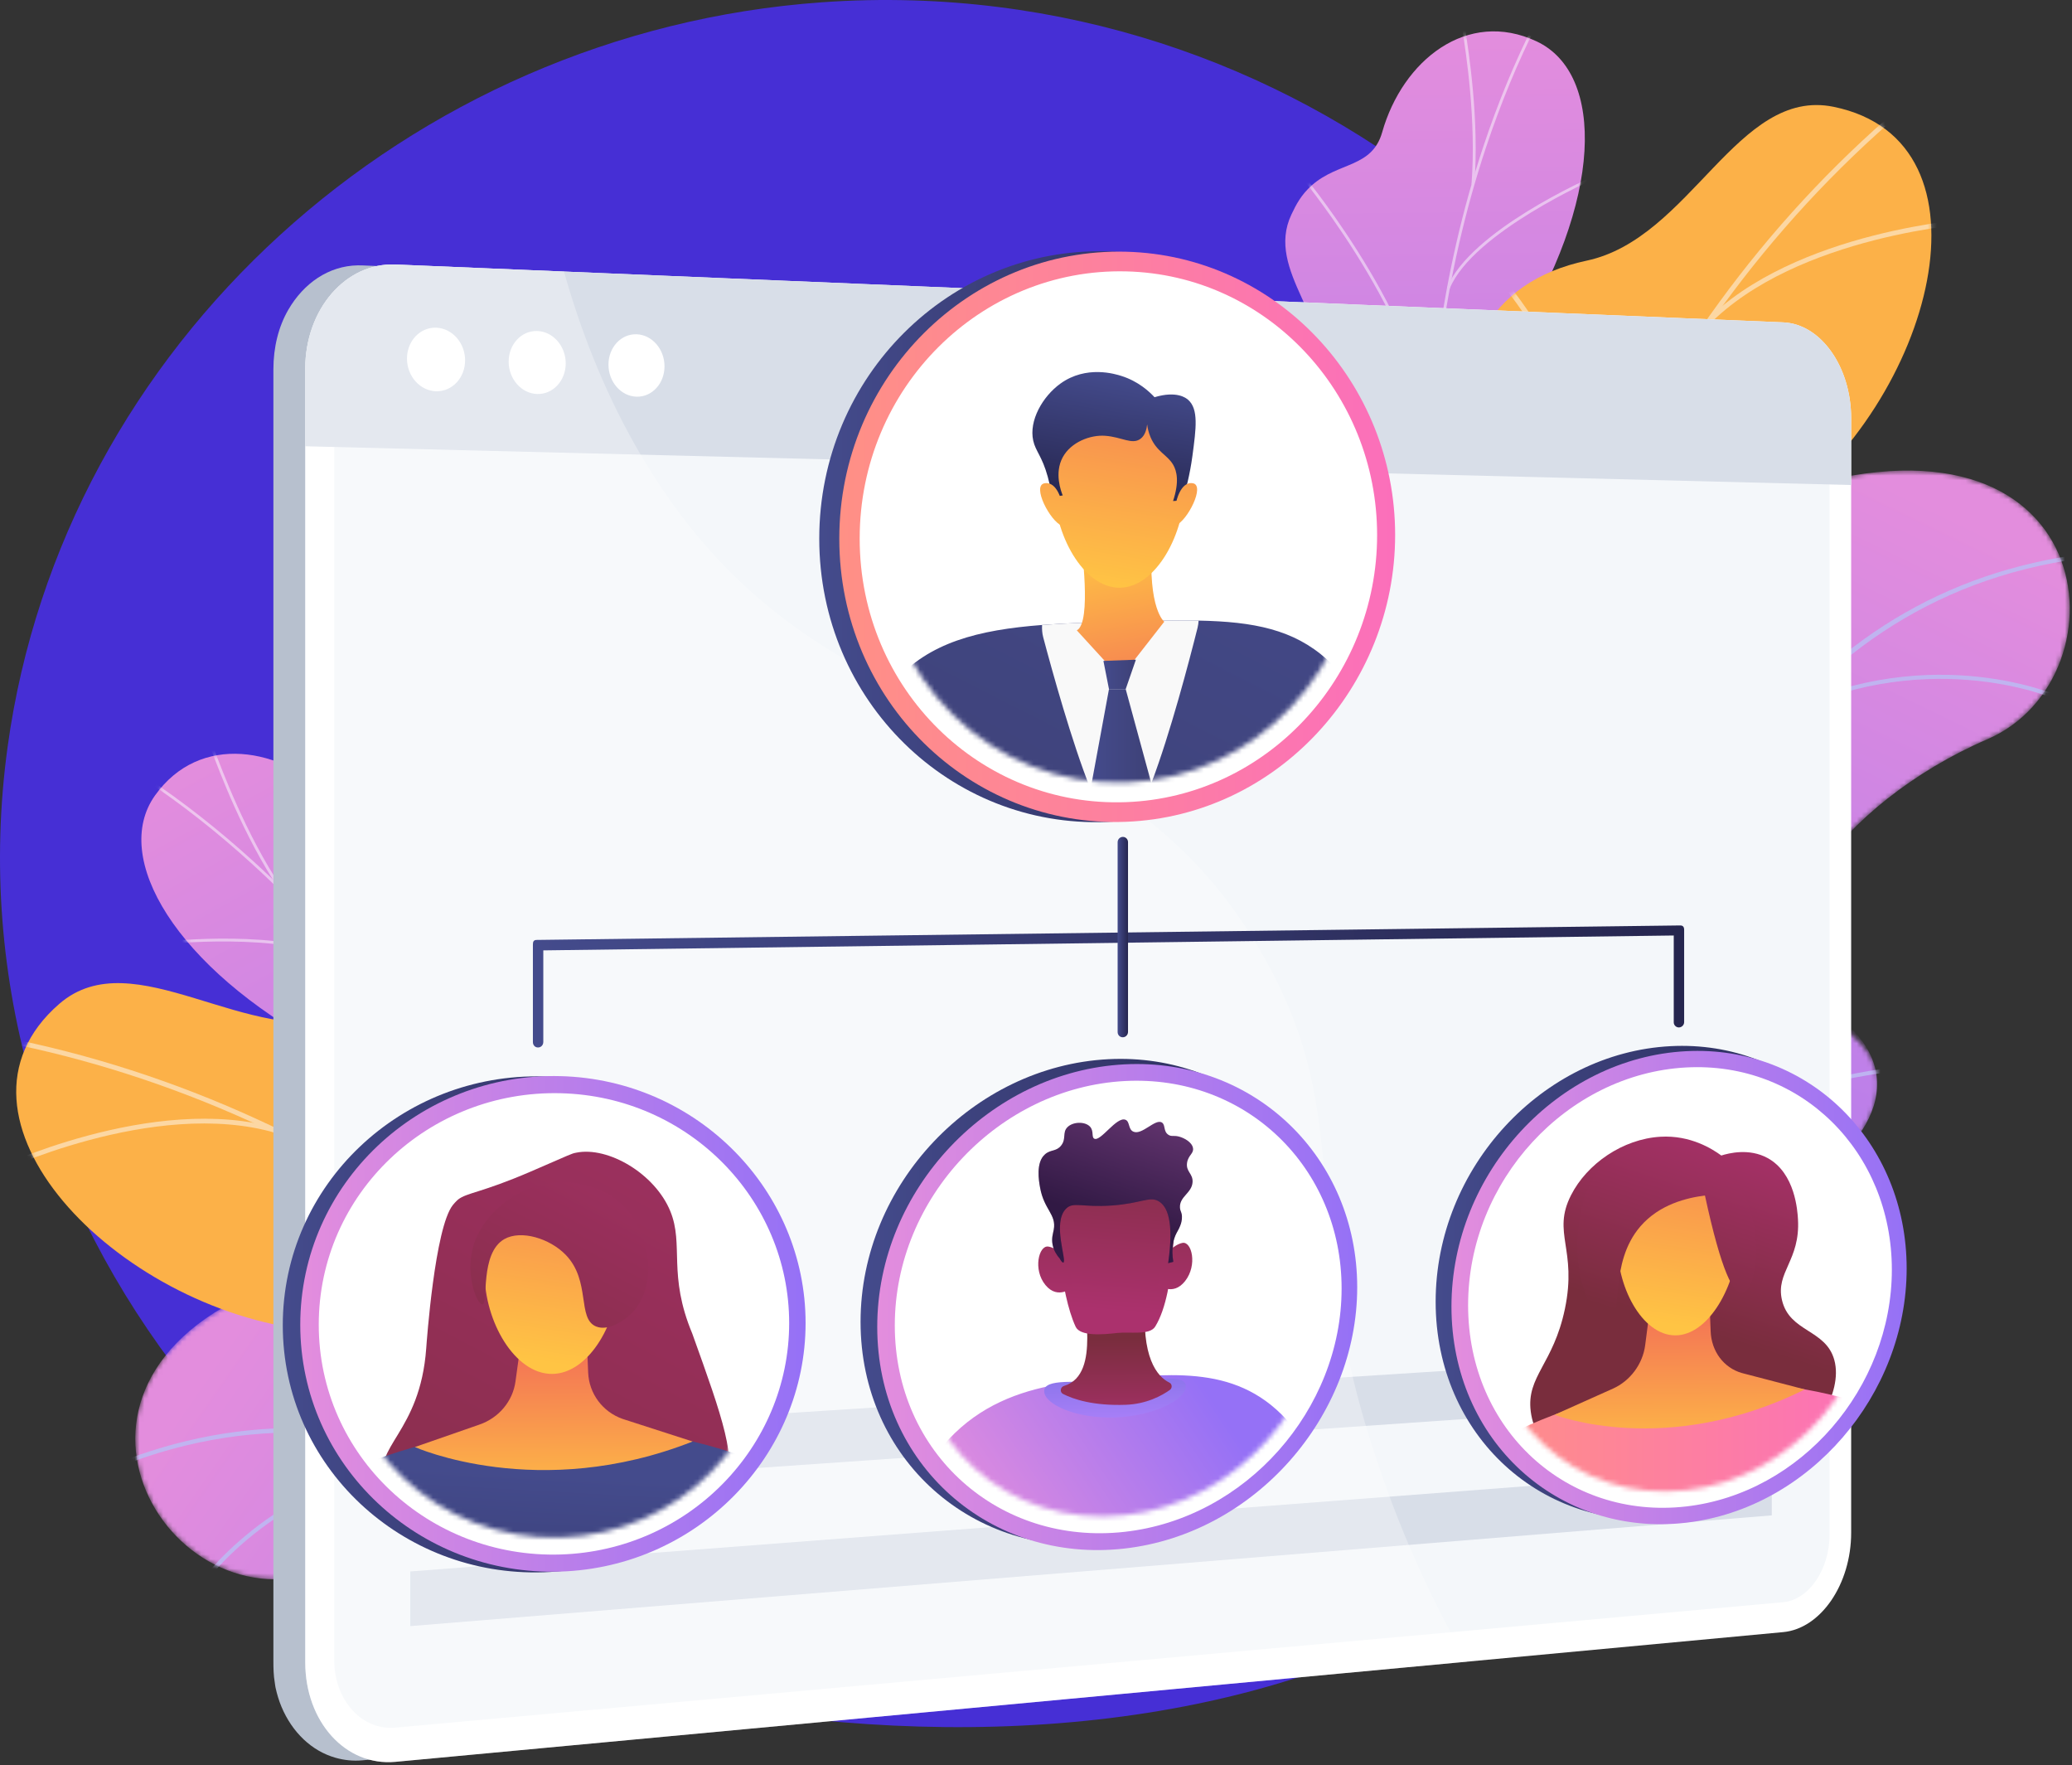 <svg width="438" height="373" viewBox="0 0 438 373" fill="none" xmlns="http://www.w3.org/2000/svg">
<rect x="0" y="0" width="438" height="373" fill="#333333" stroke="none"/>
<path d="M373.583 163.877C367.188 122.094 349.072 81.62 317.156 51.608C285.089 21.451 241.732 1.523 192.933 0.083C186.467 -0.108 180.059 0.032 173.726 0.485C86.252 6.728 13.308 72.836 1.615 157.784C-12.092 257.39 63.351 347.006 156.184 361.36C271.648 379.214 399.652 334.18 373.583 163.877Z" fill="#462FD5"/>
<mask id="mask0_7345_14126" style="mask-type:luminance" maskUnits="userSpaceOnUse" x="0" y="130" width="143" height="223">
<path d="M142.865 130.117H0.035V352.053H142.865V130.117Z" fill="white"/>
</mask>
<g mask="url(#mask0_7345_14126)">
<mask id="mask1_7345_14126" style="mask-type:luminance" maskUnits="userSpaceOnUse" x="28" y="265" width="217" height="197">
<path d="M243.9 437.165L210.596 461.273C210.596 461.273 191.96 448.727 191.394 430.762C190.24 394.109 158.218 397.678 144.583 397.167C124.019 396.395 106.234 386.748 120.878 366.343C135.522 345.938 94.474 330.065 61.084 333.605C28.41 337.07 3.397 280.988 73.427 266.995C115.249 258.639 134.437 295.504 148.552 311.817C162.667 328.131 189.602 310.829 196.135 338.51C201.715 362.155 196.922 385.811 216.937 390.356C236.953 394.9 248.224 408.081 243.9 437.165Z" fill="white"/>
</mask>
<g mask="url(#mask1_7345_14126)">
<path d="M243.9 437.165L210.596 461.273C210.596 461.273 191.96 448.727 191.394 430.762C190.24 394.109 158.218 397.678 144.583 397.167C124.019 396.395 108.626 387.309 118.179 367.272C128.988 344.6 94.474 330.065 61.084 333.605C28.41 337.07 3.397 280.988 73.427 266.995C115.249 258.639 134.437 295.504 148.552 311.817C162.667 328.131 189.602 310.829 196.135 338.51C201.715 362.155 196.922 385.811 216.937 390.356C236.953 394.9 248.224 408.081 243.9 437.165Z" fill="url(#paint0_linear_7345_14126)"/>
</g>
<mask id="mask2_7345_14126" style="mask-type:luminance" maskUnits="userSpaceOnUse" x="28" y="265" width="217" height="197">
<path d="M243.9 437.165L210.596 461.273C210.596 461.273 191.96 448.727 191.394 430.762C190.24 394.109 158.218 397.678 144.583 397.167C124.019 396.395 106.234 386.748 120.878 366.343C135.522 345.938 94.474 330.065 61.084 333.605C28.41 337.07 3.397 280.988 73.427 266.995C115.249 258.639 134.437 295.504 148.552 311.817C162.667 328.131 189.602 310.829 196.135 338.51C201.715 362.155 196.922 385.811 216.937 390.356C236.953 394.9 248.224 408.081 243.9 437.165Z" fill="white"/>
</mask>
<g mask="url(#mask2_7345_14126)">
<g opacity="0.9">
<path d="M231.724 450.691L230.94 451.065C230.709 450.58 207.353 402.09 169.704 361.001C135.02 323.147 80.754 284.012 19.203 312.541L18.838 311.754C46.238 299.054 74.495 298.474 102.825 310.031C125.456 319.263 148.176 336.218 170.356 360.427C208.088 401.612 231.491 450.205 231.724 450.691Z" fill="#BEB8F2"/>
<path d="M114.454 315.371L113.693 315.789C99.775 290.475 67.051 263.892 66.723 263.627L67.267 262.951C67.598 263.218 100.455 289.908 114.454 315.371Z" fill="#BEB8F2"/>
<path d="M95.367 308.188C61.025 310.574 44.034 333.656 43.867 333.889L43.162 333.382C43.332 333.146 60.544 309.738 95.307 307.322L95.367 308.188Z" fill="#BEB8F2"/>
</g>
</g>
<path d="M112.15 317.239C108.547 325.814 112.918 333.705 116.976 338.919C117.867 338.848 118.398 339.034 119.309 339.16C127.538 340.303 131.292 339.037 139.581 338.883C141.366 338.849 146.573 337.159 148.656 336.332L152.515 334.728C152.515 334.728 158.327 314.123 147.037 309.543C135.746 304.963 138.784 284.693 139.069 273.757C139.245 267.041 137.174 263.913 136.842 261.435C133.331 235.204 140.693 226.809 134.311 218.98C127.266 210.338 116.278 218.095 108.117 209.098C98.903 198.939 106.728 182.228 95.859 174.563C93.996 173.249 92.046 171.949 89.071 171.313C81.73 169.742 76.205 174.363 70.639 168.834C59.451 157.721 42.183 154.877 32.761 168.118C23.463 181.187 37.045 204.435 68.425 221.356C89.369 235.934 89.966 240.787 89.087 252.807C88.471 261.227 81.222 283.646 93.843 291.261C106.463 298.876 116.269 307.435 112.15 317.239Z" fill="url(#paint1_linear_7345_14126)"/>
<mask id="mask3_7345_14126" style="mask-type:luminance" maskUnits="userSpaceOnUse" x="29" y="159" width="125" height="187">
<path d="M122.64 345.197L151.895 335.512C151.895 335.512 158.327 314.123 147.036 309.543C135.746 304.963 138.783 284.693 139.069 273.757C139.844 244.083 105.868 249.703 103.606 211.611C103.004 201.48 105.489 181.843 95.859 174.563C84.888 166.268 77.797 175.944 70.639 168.834C59.451 157.721 42.182 154.877 32.761 168.118C23.462 181.186 37.045 204.434 68.425 221.356C89.369 235.934 89.966 240.787 89.087 252.807C88.471 261.226 81.223 283.646 93.843 291.261C106.463 298.876 116.268 307.435 112.15 317.238C105.883 332.156 122.64 345.197 122.64 345.197Z" fill="white"/>
</mask>
<g mask="url(#mask3_7345_14126)">
<g opacity="0.5">
<path d="M135.3 339.564L135.898 339.442C135.255 336.131 134.562 332.801 133.839 329.544C128.484 305.43 120.895 282.741 111.283 262.108C103.138 244.625 93.43 228.369 82.429 213.794C73.582 202.072 63.854 191.367 53.516 181.978C46.247 175.377 38.755 169.49 31.246 164.479C29.938 163.605 28.545 162.783 27.198 161.987C25.402 160.926 23.546 159.83 21.876 158.605L21.49 159.058C23.183 160.3 25.052 161.404 26.859 162.471C28.2 163.263 29.586 164.082 30.881 164.946C38.366 169.941 45.836 175.811 53.083 182.393C63.396 191.76 73.101 202.439 81.928 214.133C92.907 228.679 102.595 244.902 110.724 262.351C120.32 282.95 127.897 305.602 133.243 329.679C133.966 332.932 134.658 336.257 135.3 339.564Z" fill="#FCFDFE"/>
<path d="M94.505 232.409L95.041 232.121C82.681 211.061 90.031 169.552 90.107 169.135L89.508 169.061C89.431 169.479 82.046 211.18 94.505 232.409Z" fill="#FCFDFE"/>
<path d="M123.439 294.353L124.004 294.124C117.434 278.829 85.044 269.377 84.718 269.283L84.519 269.828C84.843 269.921 116.971 279.297 123.439 294.353Z" fill="#FCFDFE"/>
<path d="M126.353 303.361L126.95 303.227C124.646 292.623 127.613 276.797 135.304 258.664C135.69 257.752 135.69 257.752 135.669 257.646L135.071 257.773L135.37 257.71L135.073 257.665C135.055 257.728 134.909 258.072 134.739 258.471C127.005 276.708 124.026 292.65 126.353 303.361Z" fill="#FCFDFE"/>
<path d="M134.034 333.54L134.571 333.254C128.536 322.869 109.825 320.178 109.636 320.152L109.525 320.715C109.711 320.741 128.137 323.393 134.034 333.54Z" fill="#FCFDFE"/>
<path d="M136.221 339.528C137.96 329.924 142.689 320.368 150.677 310.317L150.193 309.988C142.144 320.118 137.378 329.756 135.621 339.454L136.221 339.528Z" fill="#FCFDFE"/>
<path d="M59.071 188.019L59.59 187.705C52.006 176.379 46.913 162.736 45.24 158.253C44.835 157.167 44.691 156.786 44.616 156.662L44.084 156.957C44.14 157.052 44.371 157.673 44.665 158.458C46.343 162.956 51.452 176.642 59.071 188.019Z" fill="#FCFDFE"/>
<path d="M74.386 204.624L74.788 204.184C64.566 196.112 37.356 198.744 36.203 198.86L36.246 199.426C36.525 199.398 64.354 196.704 74.386 204.624Z" fill="#FCFDFE"/>
</g>
</g>
<path d="M171.206 401.856C173.177 401.096 168.187 391.186 170.789 376.283C171.439 372.559 173.576 352.005 188.519 347.75C191.42 346.924 194.321 346.098 197.221 345.271C198.117 338.076 197.628 331.129 188.127 330.802C173.373 330.295 167.681 307.284 169.581 298.176C171.932 286.904 176.849 260.569 154.066 259.441C135.099 258.501 122.511 261.616 116.246 240.267C109.981 218.917 94.385 208.485 73.978 214.889C52.503 221.629 28.254 198.532 12.537 212.144C-14.85 235.864 24.4 276.626 65.436 281.105C106.472 285.584 87.772 303.875 90.862 321.85C91.243 323.502 91.962 326.034 93.377 328.862C102.094 346.271 122.125 344.698 139.616 356.397C163.471 372.352 167.885 403.137 171.206 401.856Z" fill="url(#paint2_linear_7345_14126)"/>
<mask id="mask4_7345_14126" style="mask-type:luminance" maskUnits="userSpaceOnUse" x="3" y="207" width="195" height="156">
<path d="M149.414 362.953L196.81 350.868C198.04 343.802 198.74 331.167 188.128 330.802C173.373 330.295 167.681 307.284 169.581 298.176C171.933 286.904 176.849 260.569 154.066 259.44C135.099 258.501 122.511 261.616 116.246 240.267C109.981 218.917 94.385 208.485 73.978 214.889C52.503 221.628 28.254 198.532 12.537 212.145C-14.85 235.864 24.4 276.626 65.436 281.105C106.472 285.584 87.771 303.875 90.862 321.85C95.08 346.389 128.366 332.699 139.679 339.953C148.549 345.641 149.609 356.25 149.414 362.953Z" fill="white"/>
</mask>
<g mask="url(#mask4_7345_14126)">
<g opacity="0.5">
<path d="M170.029 350.194L170.991 349.749C139.672 283.589 74.356 233.544 0.535 219.145L0.287 220.133C73.798 234.472 138.839 284.309 170.029 350.194Z" fill="#FCFDFE"/>
<path d="M163.914 338.185L164.71 337.496C144.597 316.063 89.351 326.158 88.795 326.263L88.96 327.252C89.509 327.149 144.184 317.16 163.914 338.185Z" fill="#FCFDFE"/>
<path d="M98.845 264.108L99.697 263.484C85.369 245.183 92.094 209.813 92.163 209.458L91.129 209.309C91.058 209.668 84.252 245.469 98.845 264.108Z" fill="#FCFDFE"/>
<path d="M58.295 239.427L58.638 238.461C32.406 230.797 -1.562 247.172 -1.902 247.339L-1.452 248.234C-1.116 248.069 32.472 231.881 58.295 239.427Z" fill="#FCFDFE"/>
</g>
</g>
</g>
<mask id="mask5_7345_14126" style="mask-type:luminance" maskUnits="userSpaceOnUse" x="299" y="99" width="139" height="242">
<path d="M311.531 336.12L352.377 340.804C352.377 340.804 362.469 320.732 354.155 304.797C337.191 272.285 366.85 259.697 378.484 252.566C396.028 241.813 406.799 224.684 384.032 214.08C361.265 203.475 389.26 169.515 420.097 156.232C450.273 143.233 444.579 82.09 376.683 104.228C336.135 117.448 337.485 158.986 333.181 180.124C328.876 201.263 296.918 199.388 304.795 226.717C311.524 250.061 327.299 268.329 312.082 282.103C296.865 295.877 293.503 312.891 311.531 336.12Z" fill="white"/>
</mask>
<g mask="url(#mask5_7345_14126)">
<path d="M311.531 336.12L352.377 340.804C352.377 340.804 362.469 320.732 354.155 304.797C337.191 272.285 366.85 259.697 378.484 252.566C396.028 241.813 404.99 226.346 386.84 213.566C366.304 199.106 389.26 169.516 420.097 156.232C450.273 143.233 444.579 82.09 376.682 104.228C336.135 117.448 337.485 158.986 333.18 180.124C328.876 201.263 296.918 199.388 304.795 226.717C311.524 250.061 327.299 268.329 312.082 282.103C296.865 295.877 293.503 312.891 311.531 336.12Z" fill="url(#paint3_linear_7345_14126)"/>
</g>
<mask id="mask6_7345_14126" style="mask-type:luminance" maskUnits="userSpaceOnUse" x="299" y="99" width="139" height="242">
<path d="M311.531 336.12L352.377 340.804C352.377 340.804 362.469 320.732 354.155 304.797C337.191 272.285 366.85 259.697 378.484 252.566C396.028 241.813 406.799 224.684 384.032 214.08C361.265 203.475 389.26 169.515 420.097 156.232C450.273 143.233 444.579 82.09 376.683 104.228C336.135 117.448 337.485 158.986 333.181 180.124C328.876 201.263 296.918 199.388 304.795 226.717C311.524 250.061 327.299 268.329 312.082 282.103C296.865 295.877 293.503 312.891 311.531 336.12Z" fill="white"/>
</mask>
<g mask="url(#mask6_7345_14126)">
<g opacity="0.9">
<path d="M328.775 341.938L329.641 341.879C329.605 341.343 326.189 287.629 338.858 233.359C350.529 183.362 378.639 122.649 446.272 117.338L446.204 116.473C416.097 118.837 391.185 132.185 372.159 156.147C356.96 175.288 345.47 201.206 338.008 233.179C325.314 287.573 328.739 341.4 328.775 341.938Z" fill="#BEB8F2"/>
<path d="M364.641 166.503L365.509 166.494C365.229 137.608 380.718 98.396 380.874 98.003L380.068 97.682C379.911 98.076 364.359 137.447 364.641 166.503Z" fill="#BEB8F2"/>
<path d="M377.755 150.886C408.856 136.129 434.982 147.916 435.242 148.037L435.607 147.25C435.343 147.127 408.865 135.164 377.383 150.101L377.755 150.886Z" fill="#BEB8F2"/>
<path d="M332.509 269.29C346.812 229.741 403.249 226.11 403.802 226.121L403.875 225.257C403.334 225.195 346.123 229.094 331.693 268.995L332.509 269.29Z" fill="#BEB8F2"/>
<path d="M334.217 252.033L335.082 251.954C332.646 225.228 306.39 204.02 306.125 203.809L305.584 204.487C305.846 204.696 331.815 225.68 334.217 252.033Z" fill="#BEB8F2"/>
<path d="M329.289 333.415C332.347 317.734 356.376 307.795 356.618 307.696L356.291 306.893C355.284 307.302 331.585 317.105 328.438 333.249L329.289 333.415Z" fill="#BEB8F2"/>
<path d="M328.31 320.706L329.177 320.659C328.483 308.046 311.364 292.12 305.738 286.887C304.943 286.147 304.257 285.509 304.157 285.371L303.447 285.87C303.585 286.067 304.04 286.492 305.147 287.522C310.709 292.697 327.636 308.443 328.31 320.706Z" fill="#BEB8F2"/>
</g>
</g>
<path d="M328.757 177.643C336.101 183.351 336.16 192.371 335.18 198.905C334.368 199.28 333.996 199.702 333.264 200.259C326.652 205.29 322.759 206.027 315.459 209.956C313.888 210.802 308.521 211.881 306.3 212.182L302.15 212.676C302.15 212.676 286.982 197.567 294.577 188.039C302.172 178.513 289.588 162.335 283.977 152.943C280.531 147.176 280.803 143.434 279.877 141.112C270.077 116.528 259.545 112.82 261.269 102.868C263.172 91.882 276.552 93.255 279.254 81.414C282.305 68.042 267.292 57.313 273.006 45.304C273.986 43.245 275.049 41.156 277.329 39.143C282.957 34.175 290.038 35.493 292.179 27.946C296.482 12.775 310.138 1.831 324.841 8.752C339.353 15.583 338.912 42.505 319.858 72.637C308.751 95.611 310.61 100.134 317.27 110.179C321.934 117.215 339.243 133.202 331.977 146.026C324.71 158.851 320.36 171.118 328.757 177.643Z" fill="url(#paint4_linear_7345_14126)"/>
<mask id="mask7_7345_14126" style="mask-type:luminance" maskUnits="userSpaceOnUse" x="271" y="6" width="65" height="208">
<path d="M333.32 207.154L303.074 213.055C303.074 213.055 286.982 197.566 294.577 188.039C302.172 178.512 289.587 162.335 283.976 152.943C268.752 127.46 301.12 115.701 284.417 81.392C279.975 72.267 268.182 56.37 273.006 45.304C278.501 32.696 289.425 37.652 292.178 27.946C296.481 12.775 310.137 1.831 324.841 8.752C339.352 15.583 338.911 42.505 319.857 72.637C308.75 95.611 310.609 100.134 317.269 110.179C321.933 117.215 339.242 133.202 331.976 146.026C324.71 158.85 320.36 171.117 328.756 177.643C341.531 187.572 333.32 207.154 333.32 207.154Z" fill="white"/>
</mask>
<g mask="url(#mask7_7345_14126)">
<g opacity="0.5">
<path d="M319.525 208.449L318.943 208.636C317.881 205.435 316.852 202.193 315.885 199C308.73 175.357 304.221 151.862 302.483 129.166C301.01 109.935 301.502 91.008 303.944 72.91C305.909 58.357 309.139 44.258 313.547 31.005C316.646 21.689 320.289 12.884 324.377 4.836C325.089 3.433 325.9 2.033 326.684 0.679C327.729 -1.125 328.809 -2.991 329.664 -4.877L330.223 -4.672C329.356 -2.76 328.269 -0.881 327.217 0.935C326.437 2.282 325.63 3.676 324.925 5.064C320.85 13.087 317.217 21.866 314.127 31.156C309.73 44.375 306.508 58.441 304.548 72.961C302.111 91.021 301.62 109.91 303.09 129.104C304.825 151.762 309.327 175.22 316.471 198.826C317.436 202.015 318.464 205.252 319.525 208.449Z" fill="#FCFDFE"/>
<path d="M302.545 95.057L301.937 95.069C302.385 70.655 275.628 38.08 275.357 37.754L275.843 37.395C276.115 37.722 302.996 70.447 302.545 95.057Z" fill="#FCFDFE"/>
<path d="M307.696 163.23L307.091 163.308C305.319 146.756 328.915 122.638 329.154 122.396L329.594 122.774C329.357 123.014 305.952 146.936 307.696 163.23Z" fill="#FCFDFE"/>
<path d="M309.574 172.509L308.989 172.685C305.798 162.314 295.453 149.975 279.86 137.941C279.076 137.335 279.076 137.335 279.043 137.233L279.626 137.051L279.335 137.142L279.571 136.957C279.619 137.003 279.914 137.232 280.258 137.496C295.94 149.599 306.352 162.033 309.574 172.509Z" fill="#FCFDFE"/>
<path d="M317.674 202.579L317.066 202.593C317.235 190.583 332.224 179.064 332.375 178.949L332.748 179.385C332.599 179.499 317.839 190.844 317.674 202.579Z" fill="#FCFDFE"/>
<path d="M318.704 208.871C312.479 201.353 303.673 195.343 291.783 190.498L292.044 189.975C304.025 194.857 312.905 200.921 319.19 208.512L318.704 208.871Z" fill="#FCFDFE"/>
<path d="M311.665 38.995L311.059 38.975C312.117 25.386 309.866 10.998 309.127 6.27C308.948 5.126 308.886 4.723 308.891 4.578L309.499 4.574C309.497 4.685 309.599 5.339 309.729 6.167C310.47 10.91 312.728 25.344 311.665 38.995Z" fill="#FCFDFE"/>
<path d="M306.459 60.976L305.893 60.789C310.845 48.743 335.85 37.697 336.912 37.232L337.153 37.746C336.895 37.859 311.32 49.154 306.459 60.976Z" fill="#FCFDFE"/>
</g>
</g>
<path d="M342.314 265.708C340.223 266.012 339.714 254.929 330.14 243.215C327.748 240.289 315.808 223.422 300.698 227.039C297.765 227.741 294.831 228.443 291.898 229.145C287.59 223.313 284.61 217.018 292.731 212.076C305.342 204.4 299.021 181.554 292.9 174.547C285.324 165.875 268.128 145.333 287.432 133.18C303.502 123.062 316.001 119.605 310.994 97.927C305.988 76.248 314.466 59.509 335.392 55.086C357.414 50.431 367.225 18.412 387.597 22.571C423.095 29.818 408.87 84.588 375.3 108.61C341.73 132.632 366.997 139.406 373.116 156.587C373.593 158.214 374.209 160.774 374.361 163.932C375.299 183.379 357.07 191.828 347.56 210.6C334.591 236.201 345.836 265.197 342.314 265.708Z" fill="url(#paint5_linear_7345_14126)"/>
<mask id="mask8_7345_14126" style="mask-type:luminance" maskUnits="userSpaceOnUse" x="278" y="22" width="131" height="212">
<path d="M342.235 221.118L295.001 233.822C290.465 228.266 283.66 217.597 292.731 212.076C305.342 204.401 299.021 181.554 292.9 174.547C285.324 165.875 268.128 145.333 287.432 133.18C303.502 123.062 316.001 119.605 310.994 97.927C305.988 76.248 314.466 59.509 335.392 55.086C357.414 50.431 367.225 18.412 387.597 22.571C423.096 29.818 408.87 84.587 375.3 108.61C341.73 132.632 366.997 139.406 373.116 156.587C381.47 180.043 345.747 184.43 339.443 196.3C334.501 205.605 338.779 215.371 342.235 221.118Z" fill="white"/>
</mask>
<g mask="url(#mask8_7345_14126)">
<g opacity="0.5">
<path d="M318.013 220.105L316.956 220.189C311.817 147.171 344.209 71.532 401.49 22.789L402.191 23.529C345.151 72.066 312.895 147.39 318.013 220.105Z" fill="#FCFDFE"/>
<path d="M318.82 180.008L317.797 180.288C309.821 152.634 278.457 137.953 278.141 137.808L278.617 136.904C278.937 137.051 310.717 151.918 318.82 180.008Z" fill="#FCFDFE"/>
<path d="M317.455 206.642L316.424 206.431C323.446 177.89 376.547 159.603 377.082 159.422L377.424 160.365C376.894 160.544 324.344 178.644 317.455 206.642Z" fill="#FCFDFE"/>
<path d="M337.849 110.177L336.8 110.051C340.316 87.076 317.114 59.546 316.879 59.27L317.708 58.633C317.945 58.911 341.429 86.778 337.849 110.177Z" fill="#FCFDFE"/>
<path d="M361.091 68.785L360.318 68.111C379.423 48.57 417.057 46.189 417.436 46.168L417.482 47.169C417.108 47.189 379.898 49.548 361.091 68.785Z" fill="#FCFDFE"/>
</g>
</g>
<path d="M383.131 88.534C383.131 77.692 376.795 68.635 368.864 68.304L76.568 56.088C76.24 56.075 75.925 56.071 75.601 56.077C69.464 56.196 64.182 59.858 60.934 65.482C58.885 69.03 57.793 73.358 57.793 78.078V94.425V350.98C57.793 352.553 57.824 354.071 58.078 355.53C58.141 355.895 58.161 356.253 58.239 356.61C58.552 358.036 58.957 359.393 59.491 360.67C61.762 366.101 65.907 370.065 70.956 371.48C72.741 371.981 74.631 372.198 76.595 372.014L302.287 350.904H302.285L368.866 344.623C376.796 343.88 383.132 334.454 383.132 323.613V102.616V88.534H383.131Z" fill="#B7C0CE"/>
<path d="M376.95 68.125L83.59 55.901C73.099 55.464 64.525 65.326 64.525 77.933V351.287C64.525 363.893 73.099 373.312 83.59 372.332L376.95 344.917C384.91 344.173 391.318 334.769 391.318 323.907V88.391C391.318 77.529 384.91 68.456 376.95 68.125Z" fill="white"/>
<path d="M83.59 365.102C76.471 365.746 70.647 359.32 70.647 350.774V78.13C70.647 69.584 76.471 62.856 83.59 63.131L376.951 74.45C382.367 74.658 386.753 80.847 386.753 88.245V324.29C386.753 331.688 382.367 338.103 376.951 338.593L83.59 365.102Z" fill="#F4F7FA"/>
<path d="M376.95 68.125L83.59 55.901C73.099 55.464 64.525 65.326 64.525 77.933V94.308L391.318 102.499V88.391C391.318 77.529 384.91 68.456 376.95 68.125Z" fill="#D8DEE8"/>
<path d="M98.319 76.151C98.319 79.852 95.579 82.778 92.191 82.686C88.793 82.594 86.031 79.503 86.031 75.783C86.031 72.063 88.793 69.138 92.191 69.249C95.579 69.361 98.319 72.451 98.319 76.151Z" fill="white"/>
<path d="M119.589 76.789C119.589 80.456 116.899 83.356 113.573 83.266C110.237 83.175 107.525 80.114 107.525 76.428C107.525 72.742 110.237 69.843 113.573 69.952C116.899 70.061 119.589 73.122 119.589 76.789Z" fill="white"/>
<path d="M140.47 77.415C140.47 81.049 137.829 83.923 134.563 83.834C131.287 83.745 128.625 80.712 128.625 77.06C128.625 73.408 131.287 70.534 134.563 70.642C137.829 70.749 140.47 73.781 140.47 77.415Z" fill="white"/>
<path d="M374.539 295.394L86.732 315.309V303.757L374.539 285.264V295.394Z" fill="#D8DEE8"/>
<path d="M374.539 320.246L86.732 343.648V332.096L374.539 310.115V320.246Z" fill="#D8DEE8"/>
<g opacity="0.3">
<path d="M267.22 202.33C233.213 141.99 173.168 162.688 134.388 94.291C127.327 81.837 122.524 69.127 119.224 57.386L83.59 55.901C73.099 55.464 64.525 65.326 64.525 77.933V351.287C64.525 363.894 73.099 373.312 83.59 372.332L310.078 351.166C303.616 339.948 297.635 327.299 292.561 313.038C272.997 258.054 287.502 238.317 267.22 202.33Z" fill="white"/>
</g>
<path d="M353.12 320.813C326.127 323.914 303.482 303.45 303.482 275.1C303.482 246.751 326.127 222.502 353.12 221.089C379.229 219.724 399.848 240.357 399.848 267.046C399.848 293.734 379.229 317.814 353.12 320.813Z" fill="url(#paint6_linear_7345_14126)"/>
<path d="M356.388 321.803C329.435 324.907 306.824 304.464 306.824 276.135C306.824 247.806 329.435 223.57 356.388 222.153C382.459 220.781 403.048 241.395 403.048 268.064C403.048 294.733 382.459 318.8 356.388 321.803Z" fill="url(#paint7_linear_7345_14126)"/>
<path d="M399.918 268.327C399.918 293.246 380.727 315.616 356.389 318.367C331.283 321.204 310.342 302.201 310.342 275.84C310.342 249.48 331.283 226.964 356.389 225.589C380.727 224.257 399.918 243.407 399.918 268.327Z" fill="white"/>
<mask id="mask9_7345_14126" style="mask-type:luminance" maskUnits="userSpaceOnUse" x="313" y="228" width="84" height="88">
<path d="M396.776 268.59C396.776 291.71 378.95 312.429 356.389 314.93C333.169 317.504 313.844 299.902 313.844 275.546C313.844 251.19 333.169 230.346 356.389 229.025C378.95 227.741 396.776 245.469 396.776 268.59Z" fill="white"/>
</mask>
<g mask="url(#mask9_7345_14126)">
<path d="M351.002 240.229C343.042 240.696 335.463 245.943 332.091 252.598C328.02 260.631 333.454 263.94 330.802 276.624C328.357 288.318 322.637 290.847 323.583 298.281C324.619 306.421 332.424 310.841 335.501 312.584C349.289 320.393 370.669 317.746 381.449 304.748C382.347 303.665 389.755 294.734 387.758 287.421C385.969 280.872 378.285 281.586 376.69 274.739C375.315 268.837 380.575 266.383 380.075 257.69C379.977 255.989 379.514 247.937 373.656 244.733C369.747 242.594 365.444 243.703 363.865 244.197C361.968 242.803 357.341 239.858 351.002 240.229Z" fill="url(#paint8_linear_7345_14126)"/>
<path d="M310.342 308.051C310.342 308.051 350.847 279.72 399.918 298.776C399.918 298.776 393.728 319.886 356.389 325.275C317.212 330.928 310.342 308.051 310.342 308.051Z" fill="url(#paint9_linear_7345_14126)"/>
<path d="M349.282 272.575L347.776 284.267C347.262 288.259 344.624 291.818 340.95 293.463L328.627 298.983C328.627 298.983 352.153 308.227 381.515 293.631L368.177 290.153C364.377 289.052 361.783 285.584 361.617 281.364L361.232 271.572L349.282 272.575Z" fill="url(#paint10_linear_7345_14126)"/>
<path d="M367.47 260.9C367.47 270.606 361.815 281.543 354.783 282.177C347.688 282.817 341.891 272.744 341.891 262.882C341.891 253.019 347.688 247.231 354.783 246.749C361.815 246.271 367.47 251.195 367.47 260.9Z" fill="url(#paint11_linear_7345_14126)"/>
<path d="M360.41 252.653C356.591 253.133 350.795 254.506 346.771 259.165C339.997 267.007 343.216 278.323 340.201 279.273C337.511 280.12 333.34 272.215 333.407 263.136C333.463 255.532 335.993 246.4 342.566 243.712C346.416 242.137 347.549 244.205 359.915 244.632C367.088 244.879 364.277 248.4 365.89 249.526C373.033 254.517 372.131 272.673 368.287 273.232C366.461 273.497 363.937 268.976 360.41 252.653Z" fill="url(#paint12_linear_7345_14126)"/>
</g>
<path d="M234.27 326.245C205.802 329.463 181.914 308.473 181.914 279.353C181.914 250.233 205.802 225.31 234.27 223.843C261.796 222.424 283.528 243.593 283.528 270.99C283.528 298.387 261.796 323.134 234.27 326.245Z" fill="url(#paint13_linear_7345_14126)"/>
<path d="M237.715 327.256C209.291 330.478 185.439 309.509 185.439 280.411C185.439 251.314 209.291 226.404 237.715 224.931C265.2 223.507 286.899 244.655 286.899 272.031C286.899 299.408 265.2 324.14 237.715 327.256Z" fill="url(#paint14_linear_7345_14126)"/>
<path d="M283.602 272.304C283.602 297.885 263.375 320.873 237.716 323.728C211.24 326.673 189.15 307.181 189.15 280.105C189.15 253.029 211.24 229.888 237.716 228.46C263.375 227.075 283.602 246.722 283.602 272.304Z" fill="white"/>
<mask id="mask10_7345_14126" style="mask-type:luminance" maskUnits="userSpaceOnUse" x="192" y="231" width="89" height="90">
<path d="M280.29 272.578C280.29 296.313 261.502 317.605 237.717 320.2C213.231 322.872 192.846 304.817 192.846 279.8C192.846 254.784 213.231 233.362 237.717 231.989C261.502 230.655 280.29 248.843 280.29 272.578Z" fill="white"/>
</mask>
<g mask="url(#mask10_7345_14126)">
<path d="M187.668 350.834C183.716 340.787 189.292 323.801 192.798 316.078C202.986 293.635 221.587 292.266 236.725 291.152C251.497 290.065 265.667 289.022 275.98 305.325C282.693 315.935 288.847 335.584 284.745 346.366C280.422 357.728 268.374 349.639 239.461 350.831C207.229 352.16 192.594 363.354 187.668 350.834Z" fill="url(#paint15_linear_7345_14126)"/>
<path d="M250.672 292.983C250.672 295.731 244.004 299.263 235.752 299.553C227.47 299.845 220.734 296.763 220.734 293.998C220.734 291.232 227.47 292.242 235.752 291.964C244.004 291.687 250.672 290.236 250.672 292.983Z" fill="url(#paint16_linear_7345_14126)"/>
<path d="M230.241 274.422C227.958 274.489 233.224 290.403 224.925 292.889C224.121 293.13 223.989 294.217 224.721 294.589C226.952 295.724 231.124 297.114 237.951 296.877C242.375 296.724 245.605 294.935 247.281 293.746C247.854 293.339 247.797 292.479 247.184 292.181C244.644 290.949 241.114 286.873 242.168 274.478L230.241 274.422Z" fill="url(#paint17_linear_7345_14126)"/>
<path d="M223.299 258.257C223.333 258.458 224.025 273.137 227.376 280.374C228.337 282.449 233.098 282.047 236.173 281.698C238.841 281.395 243.018 282.242 244.192 280.357C248.909 272.788 248.11 254.426 248.11 254.426C248.11 254.426 245.694 248.367 235.759 248.773C225.78 249.182 223.299 258.257 223.299 258.257Z" fill="url(#paint18_linear_7345_14126)"/>
<path d="M225.642 266.087C225.642 266.087 223.549 263.707 221.575 263.436C219.599 263.165 218.311 268.324 221.007 271.581C223.7 274.835 226.81 271.982 226.81 271.982L225.642 266.087Z" fill="url(#paint19_linear_7345_14126)"/>
<path d="M245.937 265.523C245.937 265.523 248.01 263.041 249.961 262.664C251.911 262.288 253.18 267.34 250.522 270.726C247.86 274.117 244.779 271.459 244.779 271.459L245.937 265.523Z" fill="url(#paint20_linear_7345_14126)"/>
<path d="M224.003 265.949C224.267 266.426 224.568 266.869 224.772 266.81C225.618 266.565 222.354 258.394 225.361 255.424C226.913 253.89 228.661 255.208 235.006 254.759C241.377 254.308 243.004 252.736 244.925 253.86C246.674 254.883 248.238 257.888 246.942 266.945C247.303 266.851 247.664 266.757 248.024 266.663C247.539 263.722 248.069 261.843 248.675 260.652C249.117 259.783 249.917 258.657 249.854 257.063C249.816 256.074 249.49 256.038 249.437 255.23C249.28 252.859 251.969 252.153 252.098 249.804C252.198 247.997 250.652 247.623 250.935 245.729C251.175 244.119 252.382 243.791 252.191 242.636C251.985 241.39 250.368 240.495 249.233 240.195C248.074 239.89 247.655 240.267 246.975 239.81C245.876 239.071 246.404 237.704 245.61 237.219C244.195 236.353 241.378 239.994 239.556 239.142C238.452 238.626 238.877 237.006 237.9 236.636C236.01 235.92 232.667 241.315 231.32 240.638C230.676 240.314 231.297 239.003 230.393 238.068C229.33 236.969 226.778 237.026 225.613 238.239C224.527 239.371 225.449 240.673 224.299 242.103C223.266 243.387 222.072 242.896 220.905 243.933C218.92 245.697 219.611 249.569 219.858 250.95C220.706 255.704 223.346 256.603 222.754 259.872C222.602 260.709 222.249 261.645 222.501 262.997C222.748 264.324 223.439 265.31 224.003 265.949Z" fill="url(#paint21_linear_7345_14126)"/>
<g opacity="0.3">
<path d="M248.235 255.026C248.003 252.698 249.798 251.568 249.496 249.911C249.254 248.58 247.752 247.413 246.341 247.19C243.326 246.713 241.373 251.23 238.369 250.819C236.043 250.501 236.301 247.672 233.673 246.598C229.503 244.895 225.123 250.495 222.34 249.038C221.503 248.6 220.656 247.443 220.596 244.25C218.997 246.125 219.624 249.646 219.857 250.95C220.706 255.704 223.346 256.603 222.753 259.872C222.602 260.709 222.249 261.644 222.501 262.997C222.748 264.324 223.439 265.31 224.003 265.949C224.266 266.426 224.568 266.869 224.772 266.81C225.618 266.565 222.354 258.394 225.36 255.424C226.913 253.891 228.661 255.208 235.005 254.759C241.377 254.308 243.004 252.736 244.925 253.86C246.674 254.883 248.238 257.888 246.942 266.945C247.303 266.851 247.664 266.757 248.024 266.663C247.538 263.722 248.068 261.843 248.674 260.652C248.857 260.294 249.099 259.891 249.317 259.431C249.271 258.655 249.14 257.805 248.865 256.916C248.543 255.872 248.309 255.774 248.235 255.026Z" fill="url(#paint22_linear_7345_14126)"/>
</g>
</g>
<path d="M233.918 173.703C200.916 175.006 173.182 148.162 173.182 113.819C173.182 79.477 200.916 52.259 233.918 53.117C265.778 53.946 290.895 80.81 290.895 113.027C290.895 145.243 265.778 172.445 233.918 173.703Z" fill="url(#paint23_linear_7345_14126)"/>
<path d="M238.044 173.672C205.102 174.974 177.418 148.154 177.418 113.843C177.418 79.532 205.102 52.339 238.044 53.196C269.846 54.023 294.918 80.862 294.918 113.05C294.918 145.238 269.846 172.415 238.044 173.672Z" fill="url(#paint24_linear_7345_14126)"/>
<path d="M291.108 113.077C291.108 143.157 267.734 168.413 238.043 169.519C207.361 170.662 181.727 145.738 181.727 113.815C181.727 81.892 207.361 56.622 238.043 57.351C267.734 58.057 291.108 82.997 291.108 113.077Z" fill="white"/>
<mask id="mask11_7345_14126" style="mask-type:luminance" maskUnits="userSpaceOnUse" x="186" y="61" width="102" height="105">
<path d="M287.282 113.101C287.282 141.013 265.567 164.4 238.042 165.363C209.668 166.356 186.016 143.276 186.016 113.784C186.016 84.293 209.668 60.894 238.042 61.504C265.567 62.096 287.282 85.189 287.282 113.101Z" fill="white"/>
</mask>
<g mask="url(#mask11_7345_14126)">
<path d="M289.839 184.047C284.532 191.472 273.139 186.949 238.811 187.576C202.294 188.245 189.353 193.231 183.467 185.312C178.034 178.007 182.536 151.574 189.001 144.157C196.323 135.763 206.782 133.116 220.288 132.077C225.566 131.671 231.307 131.513 237.504 131.349C243.415 131.196 248.661 131.055 253.374 131.15C265.055 131.382 273.461 133.03 280.499 139.355C289.693 147.615 295.545 176.066 289.839 184.047Z" fill="url(#paint25_linear_7345_14126)"/>
<path d="M253.373 131.15C253.346 131.665 253.275 132.172 253.157 132.65C251.347 139.865 247.383 154.963 243.419 165.419C240.682 172.642 237.943 177.65 235.92 176.305C234.334 175.253 232.434 171.548 230.494 166.668C226.562 156.772 222.473 142.022 220.524 134.681C220.305 133.863 220.236 132.942 220.288 132.077C225.566 131.67 231.307 131.512 237.504 131.349C243.415 131.196 248.661 131.055 253.373 131.15Z" fill="#F9F9F9"/>
<path d="M228.523 114.709C228.523 114.709 230.864 131.604 227.627 133.212L236.829 143.277L246.113 131.386C246.113 131.386 242.608 128.723 243.532 114.791L228.523 114.709Z" fill="url(#paint26_linear_7345_14126)"/>
<path d="M233.25 139.669L240.115 139.414L237.96 145.634L234.427 145.639L233.25 139.669Z" fill="url(#paint27_linear_7345_14126)"/>
<path d="M243.419 165.668C240.682 172.891 237.943 177.775 235.92 176.43C234.334 175.378 232.434 171.859 230.494 166.979L234.426 145.639L237.96 145.635L243.419 165.668Z" fill="url(#paint28_linear_7345_14126)"/>
<path d="M250.506 102.392C250.506 112.82 244.37 124.103 236.74 124.203C229.042 124.303 222.75 112.999 222.75 102.4C222.75 91.802 229.042 86.063 236.74 86.133C244.37 86.204 250.506 91.963 250.506 102.392Z" fill="url(#paint29_linear_7345_14126)"/>
<path d="M222.333 105.075C223.107 104.949 223.879 104.824 224.651 104.698C224.297 103.832 222.832 99.991 224.651 96.634C226.395 93.415 230.496 91.865 233.621 92.094C237.166 92.355 239.29 94.034 241.065 92.751C242.062 92.031 242.384 90.715 242.498 89.689C242.577 90.346 242.755 91.319 243.214 92.394C244.532 95.483 246.759 96.133 247.97 98.173C248.786 99.546 249.316 101.841 247.97 105.884C248.642 105.842 249.313 105.799 249.984 105.757C250.691 103.488 251.54 100.272 252.067 96.337C252.85 90.497 253.389 86.478 251.166 84.498C250.723 84.103 248.761 82.534 244.058 83.942C242.955 82.755 240.628 80.576 237.042 79.446C235.8 79.054 229.631 77.11 224.145 81.078C220.406 83.782 217.471 88.88 218.415 93.128C218.914 95.373 220.278 96.387 221.477 100.726C221.984 102.557 222.217 104.097 222.333 105.075Z" fill="url(#paint30_linear_7345_14126)"/>
<path d="M248.598 106.244C248.598 106.244 249.479 101.673 252.154 102.125C254.82 102.576 250.998 110.064 248.598 110.977V106.244Z" fill="url(#paint31_linear_7345_14126)"/>
<path d="M224.488 106.305C224.488 106.305 223.581 101.669 220.815 102.13C218.04 102.592 222.012 110.204 224.488 111.106V106.305Z" fill="url(#paint32_linear_7345_14126)"/>
</g>
<path d="M114.919 332.271C84.942 333.276 59.777 309.87 59.777 280.063C59.777 250.256 84.942 226.684 114.919 227.491C143.895 228.271 166.763 251.686 166.763 279.71C166.763 307.734 143.895 331.3 114.919 332.271Z" fill="url(#paint33_linear_7345_14126)"/>
<path d="M118.529 332.122C88.598 333.125 63.473 309.736 63.473 279.953C63.473 250.169 88.598 226.616 118.529 227.422C147.46 228.202 170.293 251.6 170.293 279.602C170.293 307.605 147.46 331.152 118.529 332.122Z" fill="url(#paint34_linear_7345_14126)"/>
<path d="M166.822 279.615C166.822 305.782 145.537 327.663 118.528 328.512C90.649 329.388 67.381 307.654 67.381 279.941C67.381 252.228 90.649 230.34 118.528 231.034C145.537 231.705 166.822 253.447 166.822 279.615Z" fill="white"/>
<mask id="mask12_7345_14126" style="mask-type:luminance" maskUnits="userSpaceOnUse" x="71" y="234" width="93" height="91">
<path d="M163.338 279.626C163.338 303.905 143.566 324.167 118.528 324.901C92.745 325.658 71.273 305.531 71.273 279.927C71.273 254.323 92.745 234.056 118.528 234.643C143.566 235.214 163.338 255.347 163.338 279.626Z" fill="white"/>
</mask>
<g mask="url(#mask12_7345_14126)">
<path d="M81.323 313.346C78.602 305.781 88.801 302.811 90.097 284.97C90.185 283.759 91.907 259.409 95.742 254.646C96.251 254.013 96.819 253.508 96.819 253.508C98.733 252.016 101.689 252.114 112.207 247.581C121.183 243.712 120.665 243.829 121.823 243.595C128.546 242.234 138.452 248.032 141.702 255.979C144.613 263.098 141.12 269.334 146.337 281.822L146.337 281.823C152.789 299.779 156.009 308.738 153.095 314.544C144.218 332.234 87.419 330.294 81.323 313.346Z" fill="url(#paint35_linear_7345_14126)"/>
<path d="M67.381 313.803C67.381 313.803 112.376 287.438 166.822 311.588C166.822 311.588 159.958 333.237 118.528 335.769C75.016 338.43 67.381 313.803 67.381 313.803Z" fill="url(#paint36_linear_7345_14126)"/>
<path d="M110.638 279.797L108.966 291.957C108.395 296.108 105.467 299.625 101.387 301.045L87.699 305.808C87.699 305.808 113.826 317.501 146.411 304.636L131.613 299.86C127.395 298.383 124.516 294.521 124.332 290.074L123.905 279.754L110.638 279.797Z" fill="url(#paint37_linear_7345_14126)"/>
<path d="M130.826 269.071C130.826 279.267 124.55 290.279 116.744 290.353C108.867 290.427 102.43 279.352 102.43 268.988C102.43 258.624 108.867 253.033 116.744 253.128C124.55 253.222 130.826 258.875 130.826 269.071Z" fill="url(#paint38_linear_7345_14126)"/>
<path d="M101.952 275.672C103.317 275.598 101.347 264.835 106.628 261.854C110.128 259.879 116.188 261.686 119.589 265.192C124.939 270.708 121.947 278.648 125.997 280.323C128.564 281.385 131.987 279.099 133.624 277.432C138.732 272.234 138.036 261.262 131.996 255.046C127.169 250.08 120.602 249.856 119.037 249.85C110.061 249.814 101.788 256.297 99.887 263.996C98.425 269.917 100.943 275.726 101.952 275.672Z" fill="url(#paint39_linear_7345_14126)"/>
</g>
<path d="M354.912 217.13C354.325 217.14 353.814 216.657 353.814 216.051V197.7L114.848 200.844V220.189C114.848 220.827 114.403 221.353 113.749 221.365C113.096 221.376 112.65 220.867 112.65 220.228V199.632C112.65 198.993 112.795 198.645 113.449 198.637L355.168 195.576C355.756 195.569 356.011 195.89 356.011 196.496V216.015C356.011 216.621 355.5 217.12 354.912 217.13Z" fill="url(#paint40_linear_7345_14126)"/>
<path d="M237.353 219.21C236.733 219.221 236.254 218.725 236.254 218.103V177.999C236.254 177.376 236.733 176.868 237.353 176.863C237.972 176.858 238.451 177.359 238.451 177.981V218.066C238.451 218.687 237.972 219.199 237.353 219.21Z" fill="url(#paint41_linear_7345_14126)"/>
<defs>
<linearGradient id="paint0_linear_7345_14126" x1="44.645" y1="286.001" x2="247.355" y2="426.431" gradientUnits="userSpaceOnUse">
<stop offset="0.004" stop-color="#E38DDD"/>
<stop offset="1" stop-color="#9571F6"/>
</linearGradient>
<linearGradient id="paint1_linear_7345_14126" x1="54.972" y1="151.596" x2="171.52" y2="364.133" gradientUnits="userSpaceOnUse">
<stop offset="0.004" stop-color="#E38DDD"/>
<stop offset="1" stop-color="#9571F6"/>
</linearGradient>
<linearGradient id="paint2_linear_7345_14126" x1="86.236" y1="255.671" x2="244.889" y2="413.198" gradientUnits="userSpaceOnUse">
<stop stop-color="#FCB148"/>
<stop offset="0.052" stop-color="#FDBA46"/>
<stop offset="0.142" stop-color="#FFC244"/>
<stop offset="0.318" stop-color="#FFC444"/>
<stop offset="0.485" stop-color="#FDB946"/>
<stop offset="0.775" stop-color="#F99C4D"/>
<stop offset="0.866" stop-color="#F8924F"/>
<stop offset="1" stop-color="#F8924F"/>
</linearGradient>
<linearGradient id="paint3_linear_7345_14126" x1="411.072" y1="106.676" x2="303.261" y2="328.461" gradientUnits="userSpaceOnUse">
<stop offset="0.004" stop-color="#E38DDD"/>
<stop offset="1" stop-color="#9571F6"/>
</linearGradient>
<linearGradient id="paint4_linear_7345_14126" x1="297.387" y1="5.24" x2="299.991" y2="247.622" gradientUnits="userSpaceOnUse">
<stop offset="0.004" stop-color="#E38DDD"/>
<stop offset="1" stop-color="#9571F6"/>
</linearGradient>
<linearGradient id="paint5_linear_7345_14126" x1="344.703" y1="96.637" x2="283.641" y2="311.71" gradientUnits="userSpaceOnUse">
<stop stop-color="#FCB148"/>
<stop offset="0.052" stop-color="#FDBA46"/>
<stop offset="0.142" stop-color="#FFC244"/>
<stop offset="0.318" stop-color="#FFC444"/>
<stop offset="0.485" stop-color="#FDB946"/>
<stop offset="0.775" stop-color="#F99C4D"/>
<stop offset="0.866" stop-color="#F8924F"/>
<stop offset="1" stop-color="#F8924F"/>
</linearGradient>
<linearGradient id="paint6_linear_7345_14126" x1="303.482" y1="271.075" x2="399.848" y2="271.075" gradientUnits="userSpaceOnUse">
<stop stop-color="#444B8C"/>
<stop offset="0.996" stop-color="#26264F"/>
</linearGradient>
<linearGradient id="paint7_linear_7345_14126" x1="306.824" y1="272.101" x2="403.048" y2="272.101" gradientUnits="userSpaceOnUse">
<stop offset="0.004" stop-color="#E38DDD"/>
<stop offset="1" stop-color="#9571F6"/>
</linearGradient>
<linearGradient id="paint8_linear_7345_14126" x1="371.169" y1="237.72" x2="357.347" y2="280.568" gradientUnits="userSpaceOnUse">
<stop stop-color="#AB316D"/>
<stop offset="1" stop-color="#792D3D"/>
</linearGradient>
<linearGradient id="paint9_linear_7345_14126" x1="310.342" y1="309.179" x2="399.918" y2="309.179" gradientUnits="userSpaceOnUse">
<stop stop-color="#FF9085"/>
<stop offset="1" stop-color="#FB6FBB"/>
</linearGradient>
<linearGradient id="paint10_linear_7345_14126" x1="354.965" y1="275.661" x2="355.145" y2="310.636" gradientUnits="userSpaceOnUse">
<stop offset="0.004" stop-color="#F36F56"/>
<stop offset="1" stop-color="#FFC444"/>
</linearGradient>
<linearGradient id="paint11_linear_7345_14126" x1="360.013" y1="226.063" x2="352.042" y2="279.779" gradientUnits="userSpaceOnUse">
<stop offset="0.004" stop-color="#F36F56"/>
<stop offset="1" stop-color="#FFC444"/>
</linearGradient>
<linearGradient id="paint12_linear_7345_14126" x1="361.521" y1="234.404" x2="347.194" y2="278.816" gradientUnits="userSpaceOnUse">
<stop stop-color="#AB316D"/>
<stop offset="1" stop-color="#792D3D"/>
</linearGradient>
<linearGradient id="paint13_linear_7345_14126" x1="181.914" y1="275.173" x2="283.528" y2="275.173" gradientUnits="userSpaceOnUse">
<stop stop-color="#444B8C"/>
<stop offset="0.996" stop-color="#26264F"/>
</linearGradient>
<linearGradient id="paint14_linear_7345_14126" x1="185.439" y1="276.223" x2="286.899" y2="276.223" gradientUnits="userSpaceOnUse">
<stop offset="0.004" stop-color="#E38DDD"/>
<stop offset="1" stop-color="#9571F6"/>
</linearGradient>
<linearGradient id="paint15_linear_7345_14126" x1="217.852" y1="342.395" x2="265.987" y2="310.305" gradientUnits="userSpaceOnUse">
<stop offset="0.004" stop-color="#E38DDD"/>
<stop offset="1" stop-color="#9571F6"/>
</linearGradient>
<linearGradient id="paint16_linear_7345_14126" x1="235.822" y1="300.744" x2="235.439" y2="277.399" gradientUnits="userSpaceOnUse">
<stop stop-color="#AA80F9"/>
<stop offset="0.996" stop-color="#6165D7"/>
</linearGradient>
<linearGradient id="paint17_linear_7345_14126" x1="236.02" y1="303.035" x2="235.894" y2="282.832" gradientUnits="userSpaceOnUse">
<stop stop-color="#AB316D"/>
<stop offset="1" stop-color="#792D3D"/>
</linearGradient>
<linearGradient id="paint18_linear_7345_14126" x1="234.317" y1="277.001" x2="237.651" y2="236.864" gradientUnits="userSpaceOnUse">
<stop stop-color="#AB316D"/>
<stop offset="1" stop-color="#792D3D"/>
</linearGradient>
<linearGradient id="paint19_linear_7345_14126" x1="222.574" y1="276.25" x2="225.876" y2="236.501" gradientUnits="userSpaceOnUse">
<stop stop-color="#AB316D"/>
<stop offset="1" stop-color="#792D3D"/>
</linearGradient>
<linearGradient id="paint20_linear_7345_14126" x1="247.685" y1="277.696" x2="251.017" y2="237.58" gradientUnits="userSpaceOnUse">
<stop stop-color="#AB316D"/>
<stop offset="1" stop-color="#792D3D"/>
</linearGradient>
<linearGradient id="paint21_linear_7345_14126" x1="233.414" y1="257.774" x2="242.328" y2="230.126" gradientUnits="userSpaceOnUse">
<stop stop-color="#311944"/>
<stop offset="1" stop-color="#6B3976"/>
</linearGradient>
<linearGradient id="paint22_linear_7345_14126" x1="233.438" y1="257.699" x2="242.415" y2="229.857" gradientUnits="userSpaceOnUse">
<stop stop-color="#311944"/>
<stop offset="1" stop-color="#6B3976"/>
</linearGradient>
<linearGradient id="paint23_linear_7345_14126" x1="173.182" y1="113.423" x2="290.895" y2="113.423" gradientUnits="userSpaceOnUse">
<stop stop-color="#444B8C"/>
<stop offset="0.996" stop-color="#26264F"/>
</linearGradient>
<linearGradient id="paint24_linear_7345_14126" x1="177.418" y1="113.447" x2="294.918" y2="113.447" gradientUnits="userSpaceOnUse">
<stop stop-color="#FF9085"/>
<stop offset="1" stop-color="#FB6FBB"/>
</linearGradient>
<linearGradient id="paint25_linear_7345_14126" x1="280.042" y1="83.753" x2="218.344" y2="205.202" gradientUnits="userSpaceOnUse">
<stop stop-color="#444B8C"/>
<stop offset="0.996" stop-color="#3E4177"/>
</linearGradient>
<linearGradient id="paint26_linear_7345_14126" x1="233.826" y1="115.278" x2="241.305" y2="152.491" gradientUnits="userSpaceOnUse">
<stop stop-color="#FFC444"/>
<stop offset="0.996" stop-color="#F36F56"/>
</linearGradient>
<linearGradient id="paint27_linear_7345_14126" x1="233.25" y1="142.526" x2="240.115" y2="142.526" gradientUnits="userSpaceOnUse">
<stop stop-color="#444B8C"/>
<stop offset="0.996" stop-color="#3E4177"/>
</linearGradient>
<linearGradient id="paint28_linear_7345_14126" x1="230.494" y1="161.144" x2="243.419" y2="161.144" gradientUnits="userSpaceOnUse">
<stop stop-color="#444B8C"/>
<stop offset="0.996" stop-color="#3E4177"/>
</linearGradient>
<linearGradient id="paint29_linear_7345_14126" x1="242.265" y1="67.719" x2="233.152" y2="123.994" gradientUnits="userSpaceOnUse">
<stop offset="0.004" stop-color="#F36F56"/>
<stop offset="1" stop-color="#FFC444"/>
</linearGradient>
<linearGradient id="paint30_linear_7345_14126" x1="237.466" y1="79.315" x2="233.015" y2="106.805" gradientUnits="userSpaceOnUse">
<stop stop-color="#444B8C"/>
<stop offset="0.996" stop-color="#26264F"/>
</linearGradient>
<linearGradient id="paint31_linear_7345_14126" x1="256.442" y1="70.352" x2="247.407" y2="126.15" gradientUnits="userSpaceOnUse">
<stop offset="0.004" stop-color="#F36F56"/>
<stop offset="1" stop-color="#FFC444"/>
</linearGradient>
<linearGradient id="paint32_linear_7345_14126" x1="228.983" y1="65.186" x2="219.793" y2="121.94" gradientUnits="userSpaceOnUse">
<stop offset="0.004" stop-color="#F36F56"/>
<stop offset="1" stop-color="#FFC444"/>
</linearGradient>
<linearGradient id="paint33_linear_7345_14126" x1="59.777" y1="279.887" x2="166.763" y2="279.887" gradientUnits="userSpaceOnUse">
<stop stop-color="#444B8C"/>
<stop offset="0.996" stop-color="#26264F"/>
</linearGradient>
<linearGradient id="paint34_linear_7345_14126" x1="63.473" y1="279.778" x2="170.293" y2="279.778" gradientUnits="userSpaceOnUse">
<stop offset="0.004" stop-color="#E38DDD"/>
<stop offset="1" stop-color="#9571F6"/>
</linearGradient>
<linearGradient id="paint35_linear_7345_14126" x1="183.495" y1="172.615" x2="57.133" y2="411.92" gradientUnits="userSpaceOnUse">
<stop stop-color="#AB316D"/>
<stop offset="1" stop-color="#792D3D"/>
</linearGradient>
<linearGradient id="paint36_linear_7345_14126" x1="117.154" y1="311.753" x2="112.363" y2="397.388" gradientUnits="userSpaceOnUse">
<stop stop-color="#444B8C"/>
<stop offset="0.996" stop-color="#26264F"/>
</linearGradient>
<linearGradient id="paint37_linear_7345_14126" x1="116.945" y1="283.912" x2="117.13" y2="319.665" gradientUnits="userSpaceOnUse">
<stop offset="0.004" stop-color="#F36F56"/>
<stop offset="1" stop-color="#FFC444"/>
</linearGradient>
<linearGradient id="paint38_linear_7345_14126" x1="122.177" y1="231.732" x2="113.866" y2="287.743" gradientUnits="userSpaceOnUse">
<stop offset="0.004" stop-color="#F36F56"/>
<stop offset="1" stop-color="#FFC444"/>
</linearGradient>
<linearGradient id="paint39_linear_7345_14126" x1="142.701" y1="221.556" x2="94.476" y2="312.885" gradientUnits="userSpaceOnUse">
<stop stop-color="#AB316D"/>
<stop offset="1" stop-color="#792D3D"/>
</linearGradient>
<linearGradient id="paint40_linear_7345_14126" x1="112.65" y1="208.471" x2="356.011" y2="208.471" gradientUnits="userSpaceOnUse">
<stop stop-color="#444B8C"/>
<stop offset="0.996" stop-color="#26264F"/>
</linearGradient>
<linearGradient id="paint41_linear_7345_14126" x1="236.254" y1="198.037" x2="238.451" y2="198.037" gradientUnits="userSpaceOnUse">
<stop stop-color="#444B8C"/>
<stop offset="0.996" stop-color="#26264F"/>
</linearGradient>
</defs>
</svg>
